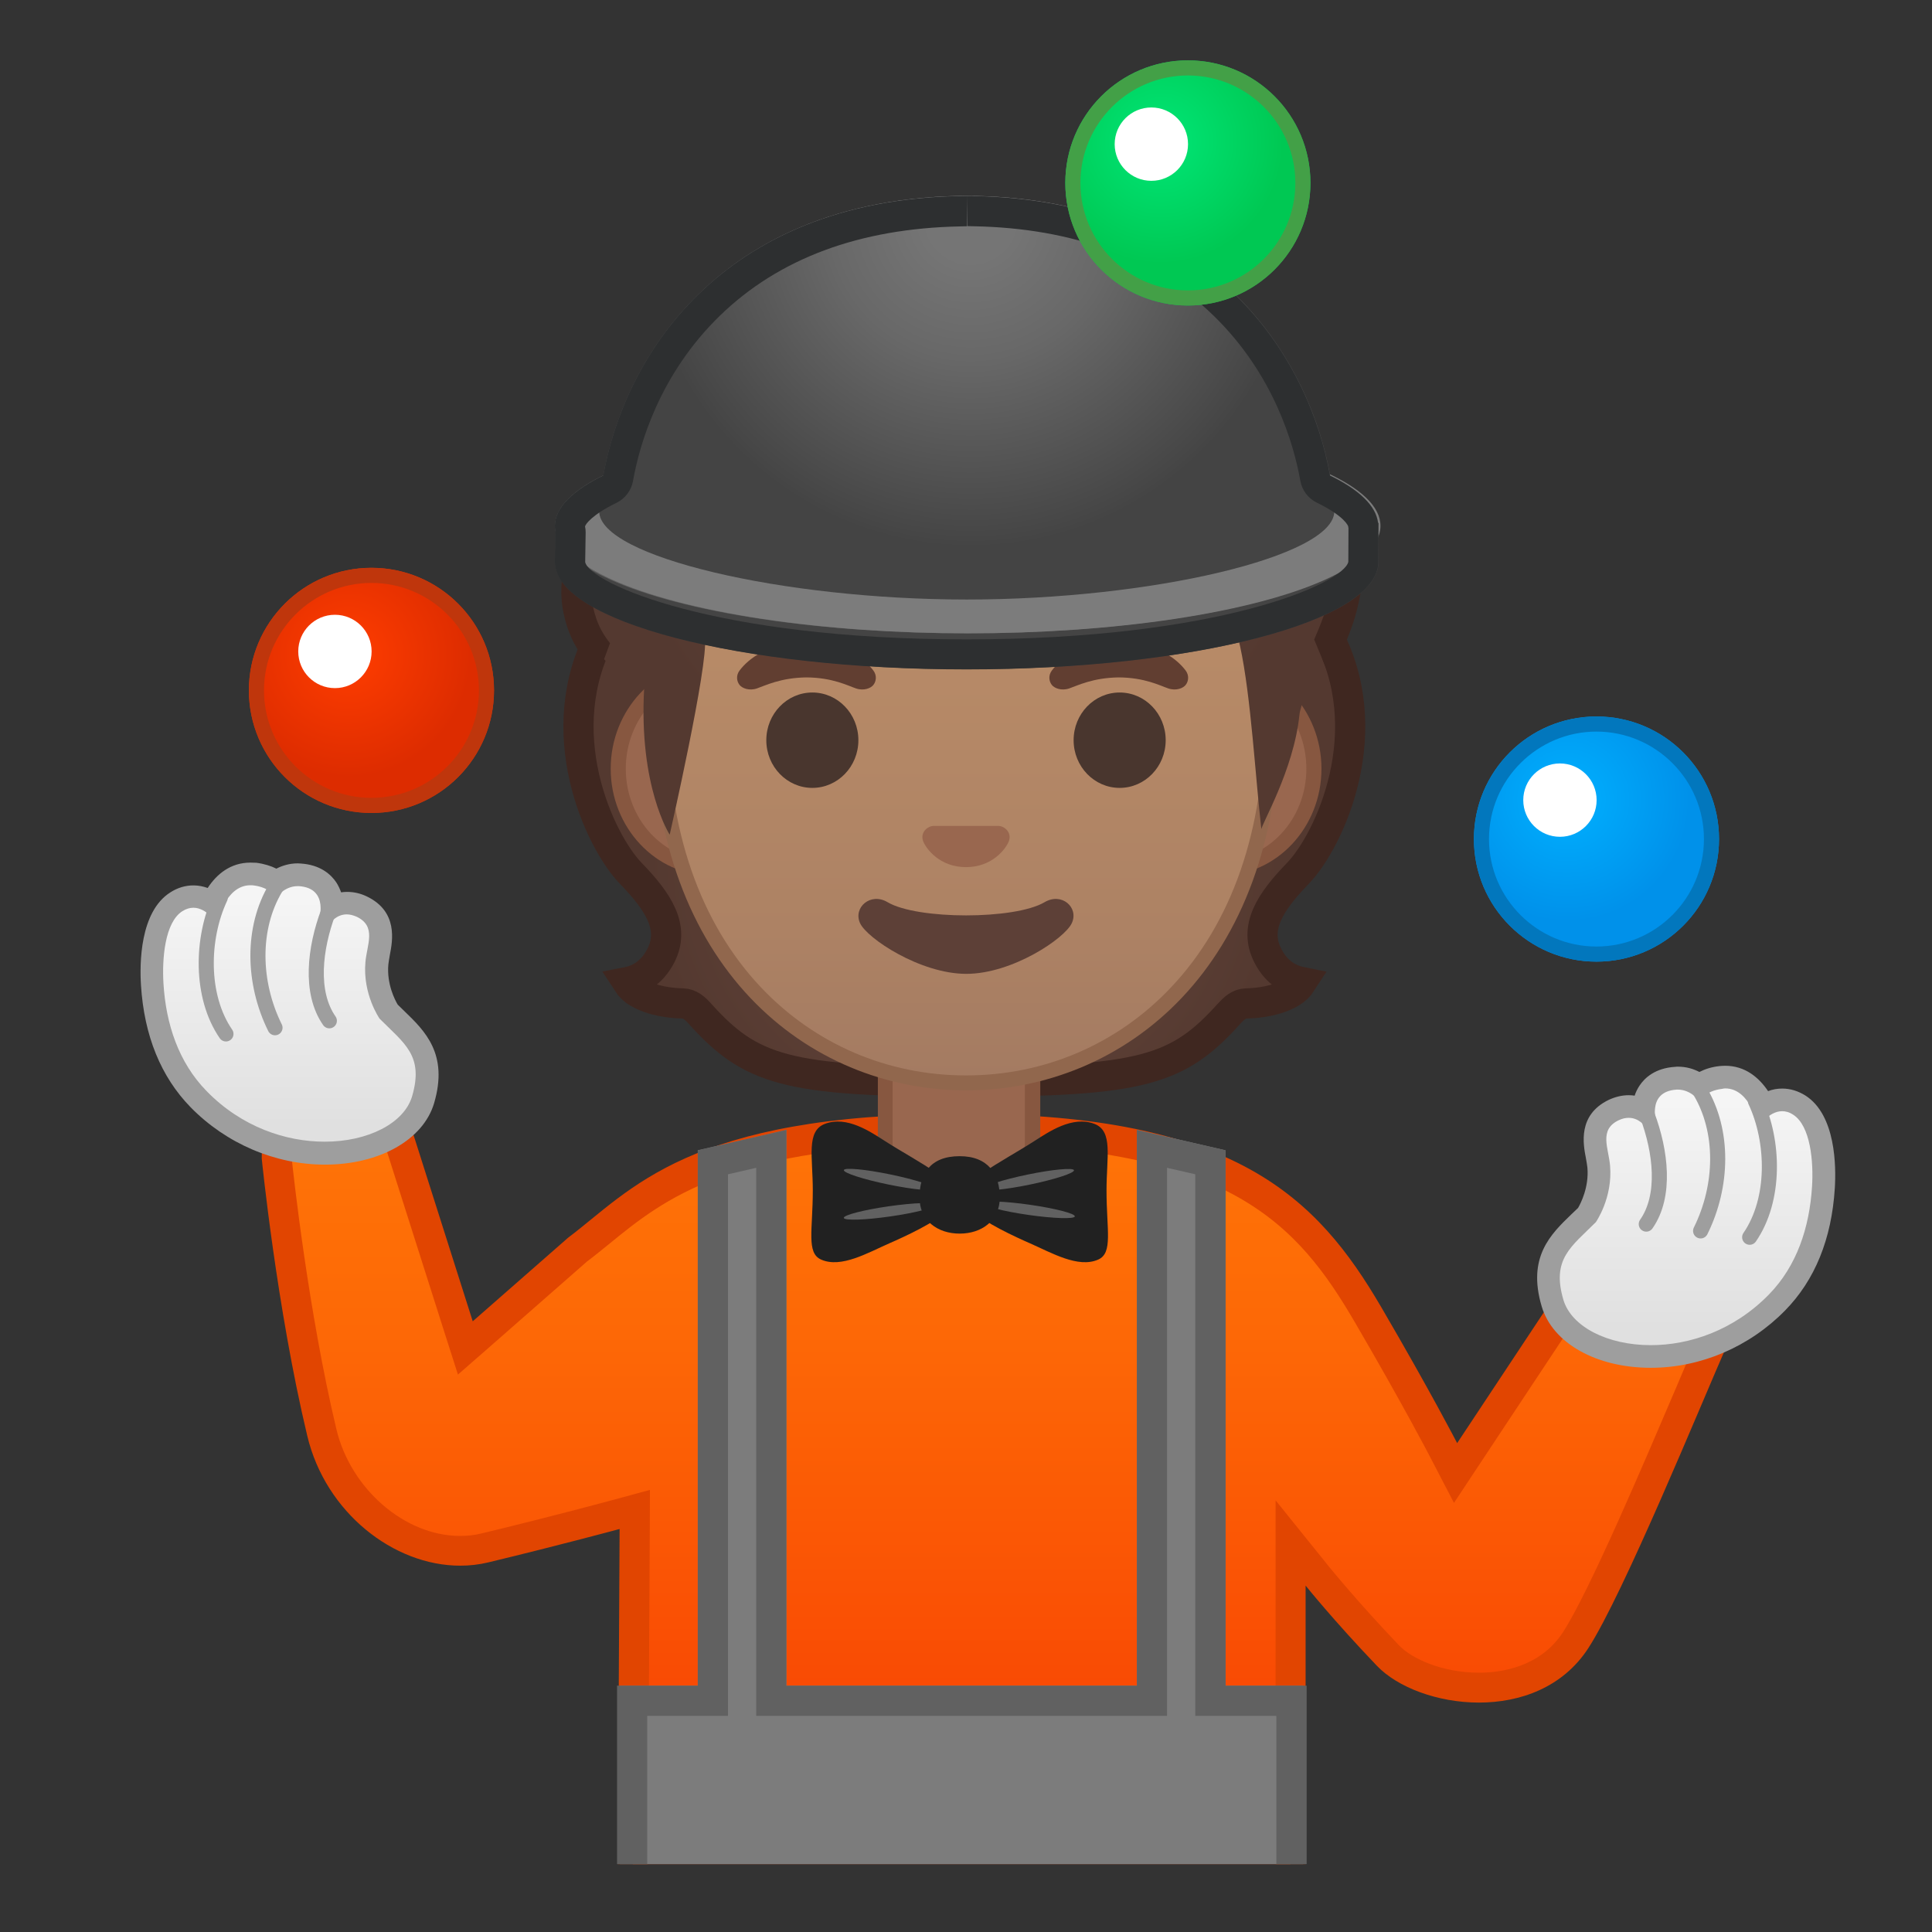 <svg viewBox="0 0 128 128" xmlns="http://www.w3.org/2000/svg" xmlns:xlink="http://www.w3.org/1999/xlink">
  <rect x="0" y="0" width="128" height="128" fill="#333333" stroke="none"/>
  <g id="Layer_6_copy_2">
    <g>
      <defs>
        <rect id="SVGID_1_" height="120.25" width="119.75" x="4" y="3.25"/>
      </defs>
      <clipPath id="SVGID_3_">
        <use overflow="visible" xlink:href="#SVGID_1_"/>
      </clipPath>
      <g clip-path="url(#SVGID_3_)">
        <g>
          <g>
            <radialGradient id="SVGID_4_" cx="63.88" cy="56.736" gradientUnits="userSpaceOnUse" r="20.934">
              <stop offset="0" style="stop-color:#6D4C41"/>
              <stop offset="1" style="stop-color:#543930"/>
            </radialGradient>
            <path d="M84,63.32c-0.96-1.86,0.15-3.56,1.99-5.46c2.07-2.14,5.51-9.47,1.86-16.01 c-0.69-0.1-10.66,0.05-13.19,0.05c-3.06,0-7.71,0-10.77,0c-3.06,0-7.71,0-10.77,0c-2.53,0-12.5-0.15-13.19-0.05 c-3.65,6.54-0.21,13.87,1.86,16.01c1.84,1.9,2.95,3.6,1.99,5.46c-0.63,1.22-1.56,1.62-2.23,1.75c0.18,0.28,0.42,0.52,0.7,0.68 c0.96,0.58,2.19,0.71,2.98,0.73c0.48,0.01,0.83,0.33,1.14,0.68c3.36,3.73,5.7,4.5,17.53,4.5c11.83,0,14.17-0.77,17.53-4.5 c0.32-0.35,0.66-0.67,1.14-0.68c0.79-0.02,2.01-0.15,2.98-0.73c0.28-0.17,0.52-0.4,0.7-0.68C85.55,64.93,84.62,64.54,84,63.32 z" fill="url(#SVGID_4_)"/>
            <path d="M84,63.32c-0.96-1.86,0.15-3.56,1.99-5.46 c2.07-2.14,5.51-9.47,1.86-16.01c-0.69-0.1-10.66,0.05-13.19,0.05c-3.06,0-7.71,0-10.77,0c-3.06,0-7.71,0-10.77,0 c-2.53,0-12.5-0.15-13.19-0.05c-3.65,6.54-0.21,13.87,1.86,16.01c1.84,1.9,2.95,3.6,1.99,5.46c-0.63,1.22-1.56,1.62-2.23,1.75 c0.18,0.28,0.42,0.52,0.7,0.68c0.96,0.58,2.19,0.71,2.98,0.73c0.48,0.01,0.83,0.33,1.14,0.68c3.36,3.73,5.7,4.5,17.53,4.5 c11.83,0,14.17-0.77,17.53-4.5c0.32-0.35,0.66-0.67,1.14-0.68c0.79-0.02,2.01-0.15,2.98-0.73c0.28-0.17,0.52-0.4,0.7-0.68 C85.55,64.93,84.62,64.54,84,63.32z" fill="none" stroke="#3F2720" stroke-miterlimit="10" stroke-width="2"/>
          </g>
          <g>
            <linearGradient id="SVGID_5_" gradientUnits="userSpaceOnUse" x1="65.894" x2="65.894" y1="73.674" y2="111.535">
              <stop offset="1.342147e-03" style="stop-color:#FF7507"/>
              <stop offset="0.388" style="stop-color:#FD6806"/>
              <stop offset="1" style="stop-color:#F94B04"/>
            </linearGradient>
            <path d="M41.92,124.78L42.05,100l-1.27,0.34c-0.04,0.01-4.07,1.1-8.67,2.21 c-0.53,0.13-1.08,0.19-1.63,0.19c-4.16,0-8.1-3.36-9.16-7.83c-2-8.37-2.99-18.16-3-18.25c0-1.05,0.18-1.27,0.19-1.28 c0.05-0.03,0.26-0.08,0.42-0.11c0.19-0.04,0.38-0.08,0.59-0.15l4.77-1.11c0.21-0.06,0.35-0.11,0.5-0.16 c0.25-0.09,0.51-0.18,0.67-0.18c0.21,0,0.51,0.45,0.77,1.18l4.59,14.45l7.47-6.54c0.45-0.33,0.95-0.74,1.47-1.17 c3.71-3.02,8.32-6.79,23.81-6.79h0.25c18.12,0,23.02,5.82,26.81,12.3c3.17,5.43,4.99,8.93,5.01,8.97l0.78,1.51l6.94-10.48 c0.43-0.23,2.24-0.58,3.48-0.58c0.29,0,0.39,0.02,0.39,0.02l5.34,1.49c0.34,0.08,0.81,0.54,0.88,0.77 c-0.36,0.81-0.87,2.01-1.47,3.43c-2.18,5.12-5.82,13.68-7.61,16.43c-1.77,2.73-4.77,3.14-6.4,3.14l0,0 c-2.4,0-4.82-0.85-6.03-2.12c-2.81-2.94-4.66-5.23-4.67-5.26l-1.78-2.21v22.56H41.92z" fill="url(#SVGID_5_)"/>
            <path d="M25.52,74.67L25.52,74.67L25.52,74.67 M25.13,74.8c0.04,0.09,0.1,0.21,0.15,0.37l4.13,12.99 l0.93,2.91l2.3-2.01l6.26-5.49c0.51-0.38,0.99-0.78,1.5-1.19c3.58-2.92,8.05-6.56,23.18-6.56l0.06,0l0.07,0l0.07,0l0.06,0 c17.62,0,22.17,5.35,25.94,11.81c3.15,5.4,4.97,8.89,4.98,8.92l1.57,3.02l1.88-2.84l5.82-8.79c0.6-0.19,1.94-0.41,2.83-0.41 c0.07,0,0.13,0,0.19,0l5.25,1.47c-0.33,0.76-0.75,1.74-1.22,2.86c-2.17,5.08-5.79,13.6-7.53,16.28 c-1.52,2.33-4.13,2.68-5.56,2.68c-2.46,0-4.47-0.94-5.3-1.81c-2.78-2.91-4.6-5.17-4.62-5.19l-3.56-4.42v5.68v18.72H63.83 h-0.13h-0.13H42.93l0.12-22.46l0.01-2.63l-2.54,0.69c-0.04,0.01-4.06,1.1-8.64,2.2c-0.45,0.11-0.92,0.16-1.4,0.16 c-3.65,0-7.24-3.1-8.19-7.06c-1.87-7.84-2.86-16.96-2.97-18.02c0-0.19,0.01-0.34,0.02-0.46c0.13-0.03,0.25-0.06,0.39-0.1 l4.78-1.11l0.06-0.01l0.06-0.02C24.8,74.91,24.97,74.85,25.13,74.8L25.13,74.8 M19.41,75.82L19.41,75.82L19.41,75.82 M25.46,72.67c-0.46,0-0.93,0.23-1.39,0.37l-4.83,1.12c-1.1,0.33-1.9,0-1.9,2.59c0,0,0.98,9.85,3.02,18.39 c1.21,5.06,5.71,8.59,10.13,8.59c0.63,0,1.25-0.07,1.87-0.22c4.66-1.12,8.69-2.21,8.69-2.21l-0.13,24.47h22.66h0.13h0h0.13 H86.5v-20.72c0,0,1.85,2.31,4.73,5.32c1.36,1.42,4.01,2.43,6.75,2.43c2.74,0,5.55-1,7.24-3.59c2.34-3.6,7.53-16.3,9.19-20.07 c0.34-0.76-0.74-1.88-1.55-2.07l-5.38-1.5c-0.14-0.03-0.36-0.05-0.62-0.05c-1.29,0-3.71,0.39-4.23,0.9l-6.09,9.19 c0,0-1.81-3.5-5.03-9.01c-4.24-7.25-9.67-12.8-27.67-12.8c-0.04,0-0.08,0-0.13,0c-0.04,0-0.08,0-0.13,0 c-18,0-21.8,5.09-25.94,8.2l-6.32,5.54l-4.14-13.03C26.64,73.06,26.06,72.67,25.46,72.67L25.46,72.67z" fill="#E14501"/>
          </g>
          <g id="XMLID_24_">
            <path d="M63.04,80.12c-2.42,0-4.38-1.95-4.38-4.34v-5.41h9.75v5.41c0,2.39-1.97,4.34-4.38,4.34H63.04z" fill="#99674F"/>
            <path d="M67.9,70.88v4.91c0,2.11-1.74,3.84-3.89,3.84h-0.98c-2.14,0-3.89-1.72-3.89-3.84v-4.91h4.37H67.9 M68.9,69.88h-5.37h-5.37v5.91c0,2.67,2.19,4.84,4.89,4.84h0.98c2.7,0,4.89-2.17,4.89-4.84V69.88L68.9,69.88z" fill="#875740"/>
          </g>
          <path d="M65.04,77.76c1.21-0.83,2.35-1.43,3.5-2.17c0.93-0.59,2.5-1.69,3.97-1.13c1.25,0.48,0.8,2.18,0.8,4.41 c0,2.62,0.44,4.14-0.55,4.58c-1.33,0.59-3.09-0.45-4.55-1.09C67.38,82,65,80.91,64.6,80.28 C64.19,79.65,64.21,78.17,65.04,77.76z" fill="#212121"/>
          <ellipse cx="68.2" cy="78.15" fill="#616161" rx="3.07" ry="0.34" transform="matrix(0.979 -0.202 0.202 0.979 -14.405 15.419)"/>
          <ellipse cx="68.2" cy="80.21" fill="#616161" rx="0.34" ry="3.06" transform="matrix(0.142 -0.99 0.99 0.142 -20.911 136.283)"/>
          <path d="M62.12,77.76c-1.21-0.83-2.35-1.43-3.5-2.17c-0.93-0.59-2.5-1.69-3.97-1.13 c-1.25,0.48-0.8,2.18-0.8,4.41c0,2.62-0.44,4.14,0.55,4.58c1.33,0.59,3.09-0.45,4.55-1.09c0.83-0.36,3.22-1.45,3.62-2.08 C62.97,79.65,62.95,78.17,62.12,77.76z" fill="#212121"/>
          <ellipse cx="58.96" cy="78.15" fill="#616161" rx="0.34" ry="3.07" transform="matrix(0.202 -0.979 0.979 0.202 -29.505 120.077)"/>
          <ellipse cx="58.96" cy="80.21" fill="#616161" rx="3.06" ry="0.34" transform="matrix(0.99 -0.142 0.142 0.99 -10.827 9.22)"/>
          <path d="M66.24,79.34c0,1.52-1.19,2.39-2.66,2.39s-2.66-0.87-2.66-2.39s0.67-2.74,2.66-2.74 C65.5,76.6,66.24,77.83,66.24,79.34z" fill="#212121"/>
          <g>
            <g>
              <linearGradient id="SVGID_6_" gradientUnits="userSpaceOnUse" x1="19.177" x2="19.177" y1="59.619" y2="74.56">
                <stop offset="0" style="stop-color:#F5F5F5"/>
                <stop offset="0.997" style="stop-color:#E0E0E0"/>
              </linearGradient>
              <path d="M21.52,76.4c-3.09,0-6.14-1.3-8.36-3.57c-1.84-1.88-2.88-4.44-3.08-7.61 c-0.06-1-0.13-4.37,1.6-5.47c0.36-0.23,0.74-0.34,1.13-0.34c0.49,0,0.91,0.18,1.24,0.41c0.46-0.97,1.27-1.92,2.53-1.92 c0.09,0,0.19,0,0.29,0.02c0.63,0.07,1.1,0.29,1.42,0.51c0.34-0.25,0.82-0.48,1.41-0.48c0.01,0,0.12,0,0.13,0 c1.01,0.06,1.53,0.53,1.79,0.92c0.26,0.38,0.35,0.82,0.36,1.22c0.26-0.14,0.59-0.25,0.98-0.25c0.33,0,0.66,0.08,0.99,0.24 c1.54,0.75,1.28,2.13,1.1,3.04c-0.04,0.23-0.09,0.47-0.11,0.7c-0.15,1.64,0.61,2.95,0.78,3.21c0.17,0.17,0.34,0.33,0.5,0.49 c1.41,1.36,2.62,2.53,1.79,5.36C27.4,74.98,24.78,76.4,21.52,76.4z" fill="url(#SVGID_6_)"/>
              <path d="M16.59,58.65c0.07,0,0.13,0,0.2,0.01c1.12,0.13,1.5,0.81,1.5,0.81s0.55-0.76,1.42-0.76 c0.03,0,0.06,0,0.09,0c2.08,0.13,1.3,2.37,1.3,2.37s0.27,0.12,0.55,0.12c0.08,0,0.16-0.01,0.23-0.04 c0,0,0.39-0.58,1.09-0.58c0.2,0,0.42,0.05,0.67,0.16c1.32,0.64,0.67,1.84,0.57,3c-0.19,2.14,0.94,3.75,0.94,3.75 c1.63,1.64,2.95,2.44,2.15,5.15c-0.53,1.78-2.92,3-5.79,3c-2.55,0-5.49-0.96-7.82-3.35c-1.87-1.91-2.7-4.47-2.86-7.13 c-0.1-1.65,0.09-4.05,1.25-4.79c0.25-0.16,0.5-0.23,0.73-0.23c0.91,0,1.56,1.05,1.56,1.05S14.89,58.65,16.59,58.65 M16.59,57.15c-1.31,0-2.23,0.76-2.83,1.68c-0.29-0.1-0.6-0.17-0.94-0.17c-0.53,0-1.05,0.15-1.53,0.46 c-2.03,1.28-2.04,4.73-1.95,6.15c0.21,3.35,1.32,6.07,3.29,8.09c2.36,2.41,5.61,3.8,8.9,3.8c3.6,0,6.51-1.64,7.23-4.07 c0.96-3.26-0.6-4.78-1.98-6.11c-0.14-0.13-0.28-0.27-0.43-0.42c-0.18-0.3-0.74-1.37-0.62-2.67c0.02-0.18,0.06-0.4,0.1-0.63 c0.18-0.93,0.55-2.86-1.51-3.86c-0.43-0.21-0.87-0.31-1.32-0.31c-0.14,0-0.27,0.01-0.4,0.03c-0.08-0.22-0.18-0.44-0.32-0.66 c-0.35-0.52-1.05-1.17-2.37-1.25c-0.06,0-0.12-0.01-0.18-0.01c-0.55,0-1.03,0.15-1.42,0.35c-0.36-0.18-0.8-0.32-1.33-0.39 C16.83,57.16,16.71,57.15,16.59,57.15L16.59,57.15z" fill="#9E9E9E"/>
            </g>
            <path d="M21.82,67.63 c-1.32-1.89-0.96-4.82-0.07-7.2" fill="none" stroke="#9E9E9E" stroke-linecap="round" stroke-linejoin="round" stroke-miterlimit="10"/>
            <path d="M18.22,68.09 c-1.49-3.01-1.54-6.62,0.04-9.26" fill="none" stroke="#9E9E9E" stroke-linecap="round" stroke-linejoin="round" stroke-miterlimit="10"/>
            <path d="M14.97,68.5 c-1.72-2.5-1.63-6.35-0.38-9.02" fill="none" stroke="#9E9E9E" stroke-linecap="round" stroke-linejoin="round" stroke-miterlimit="10"/>
          </g>
          <g>
            <g>
              <linearGradient id="SVGID_7_" gradientTransform="matrix(-1 0 0 1 182.556 0)" gradientUnits="userSpaceOnUse" x1="70.843" x2="70.843" y1="73.086" y2="88.026">
                <stop offset="0" style="stop-color:#F5F5F5"/>
                <stop offset="0.997" style="stop-color:#E0E0E0"/>
              </linearGradient>
              <path d="M109.37,89.87c-3.27,0-5.88-1.42-6.51-3.54c-0.83-2.83,0.38-4,1.79-5.36 c0.16-0.16,0.33-0.32,0.5-0.49c0.16-0.25,0.92-1.57,0.78-3.2c-0.02-0.23-0.07-0.47-0.11-0.7c-0.18-0.92-0.44-2.3,1.1-3.04 c0.33-0.16,0.66-0.24,0.99-0.24c0.39,0,0.72,0.11,0.98,0.25c0.01-0.4,0.1-0.83,0.36-1.22c0.26-0.38,0.77-0.85,1.79-0.92 c0.01,0,0.12,0,0.13,0c0.59,0,1.07,0.23,1.41,0.48c0.33-0.23,0.79-0.44,1.42-0.51c0.1-0.01,0.2-0.02,0.29-0.02 c1.26,0,2.07,0.95,2.53,1.92c0.34-0.23,0.76-0.41,1.24-0.41c0.39,0,0.77,0.12,1.13,0.34c1.73,1.1,1.67,4.46,1.6,5.47 c-0.2,3.17-1.23,5.73-3.08,7.61C115.51,88.57,112.46,89.87,109.37,89.87L109.37,89.87z" fill="url(#SVGID_7_)"/>
              <path d="M114.3,72.11c1.69,0,2.21,2.56,2.21,2.56s0.65-1.05,1.56-1.05c0.23,0,0.47,0.06,0.73,0.23 c1.16,0.74,1.36,3.14,1.25,4.79c-0.17,2.66-0.99,5.22-2.86,7.13c-2.34,2.39-5.27,3.35-7.82,3.35c-2.87,0-5.26-1.22-5.79-3 c-0.8-2.71,0.52-3.52,2.15-5.15c0,0,1.13-1.61,0.94-3.75c-0.1-1.16-0.75-2.37,0.57-3c0.25-0.12,0.47-0.16,0.67-0.16 c0.7,0,1.09,0.58,1.09,0.58c0.07,0.03,0.15,0.04,0.23,0.04c0.28,0,0.55-0.12,0.55-0.12s-0.78-2.24,1.3-2.37 c0.03,0,0.06,0,0.09,0c0.87,0,1.42,0.76,1.42,0.76s0.38-0.68,1.5-0.81C114.17,72.12,114.24,72.11,114.3,72.11 M114.3,70.61 L114.3,70.61c-0.12,0-0.25,0.01-0.38,0.02c-0.54,0.06-0.98,0.21-1.33,0.39c-0.39-0.2-0.86-0.35-1.42-0.35 c-0.06,0-0.12,0-0.18,0.01c-1.32,0.08-2.02,0.72-2.37,1.25c-0.14,0.21-0.25,0.44-0.32,0.66c-0.13-0.02-0.26-0.03-0.4-0.03 c-0.44,0-0.89,0.11-1.32,0.31c-2.06,1-1.69,2.93-1.51,3.86c0.04,0.23,0.08,0.44,0.1,0.63c0.11,1.29-0.44,2.36-0.62,2.67 c-0.15,0.14-0.29,0.28-0.43,0.41c-1.38,1.33-2.95,2.84-1.98,6.11c0.72,2.44,3.62,4.07,7.23,4.07c3.29,0,6.53-1.38,8.9-3.8 c1.97-2.01,3.08-4.73,3.29-8.09c0.09-1.42,0.08-4.86-1.95-6.15c-0.48-0.3-1-0.46-1.53-0.46c-0.34,0-0.66,0.06-0.94,0.17 C116.53,71.38,115.61,70.61,114.3,70.61L114.3,70.61z" fill="#9E9E9E"/>
            </g>
            <path d="M109.07,81.1 c1.32-1.89,0.96-4.82,0.07-7.2" fill="none" stroke="#9E9E9E" stroke-linecap="round" stroke-linejoin="round" stroke-miterlimit="10"/>
            <path d="M112.67,81.55 c1.49-3.01,1.54-6.62-0.04-9.26" fill="none" stroke="#9E9E9E" stroke-linecap="round" stroke-linejoin="round" stroke-miterlimit="10"/>
            <path d="M115.92,81.97 c1.72-2.5,1.63-6.35,0.38-9.02" fill="none" stroke="#9E9E9E" stroke-linecap="round" stroke-linejoin="round" stroke-miterlimit="10"/>
          </g>
          <g>
            <path d="M47.08,57.49c-3.38,0-6.13-2.95-6.13-6.57s2.75-6.57,6.13-6.57h33.84c3.38,0,6.13,2.95,6.13,6.57 s-2.75,6.57-6.13,6.57H47.08z" fill="#99674F"/>
            <path d="M80.92,44.86c3.11,0,5.63,2.72,5.63,6.07s-2.53,6.07-5.63,6.07h-4.56H51.65h-4.56 c-3.11,0-5.63-2.72-5.63-6.07s2.53-6.07,5.63-6.07h4.56h24.71H80.92 M80.92,43.86h-4.56H51.65h-4.56 c-3.65,0-6.63,3.18-6.63,7.07c0,3.89,2.98,7.07,6.63,7.07h4.56h24.71h4.56c3.65,0,6.63-3.18,6.63-7.07 C87.55,47.04,84.57,43.86,80.92,43.86L80.92,43.86z" fill="#875740"/>
          </g>
          <g>
            <linearGradient id="SVGID_8_" gradientUnits="userSpaceOnUse" x1="64.001" x2="64.001" y1="71.313" y2="20.457">
              <stop offset="0" style="stop-color:#A47B62"/>
              <stop offset="0.191" style="stop-color:#AD8264"/>
              <stop offset="0.551" style="stop-color:#B78A67"/>
              <stop offset="1" style="stop-color:#BA8D68"/>
            </linearGradient>
            <path d="M64,71.74c-9.75,0-20.25-7.56-20.25-24.15c0-7.69,2.21-14.78,6.23-19.96 c3.77-4.86,8.88-7.64,14.02-7.64s10.26,2.79,14.02,7.64c4.02,5.18,6.23,12.27,6.23,19.96c0,7.52-2.18,13.8-6.31,18.16 C74.29,69.61,69.34,71.74,64,71.74z" fill="url(#SVGID_8_)"/>
            <path d="M64,20.49L64,20.49c4.99,0,9.96,2.71,13.63,7.45c3.95,5.09,6.13,12.08,6.13,19.66 c0,7.39-2.14,13.55-6.18,17.82c-3.55,3.76-8.38,5.83-13.58,5.83c-5.2,0-10.02-2.07-13.58-5.83 c-4.04-4.27-6.18-10.43-6.18-17.82c0-7.58,2.18-14.56,6.13-19.66C54.04,23.2,59.01,20.49,64,20.49 M64,19.49L64,19.49 L64,19.49c-10.77,0-20.75,11.52-20.75,28.1c0,16.49,10.28,24.65,20.75,24.65c10.47,0,20.75-8.15,20.75-24.65 C84.75,31.01,74.78,19.49,64,19.49L64,19.49z" fill="#91674D"/>
          </g>
          <g>
            <path d="M57.86,44.42c-0.57-0.75-1.88-1.85-4.43-1.85s-3.86,1.1-4.43,1.85c-0.25,0.33-0.19,0.72-0.01,0.95 c0.16,0.22,0.64,0.42,1.16,0.24c0.53-0.18,1.56-0.71,3.28-0.73c1.72,0.01,2.75,0.55,3.28,0.73c0.53,0.18,1-0.02,1.16-0.24 C58.05,45.14,58.11,44.75,57.86,44.42z" fill="#613E31"/>
            <path d="M78.55,44.42c-0.57-0.75-1.88-1.85-4.43-1.85c-2.55,0-3.86,1.1-4.43,1.85 c-0.25,0.33-0.19,0.72-0.01,0.95c0.16,0.22,0.64,0.42,1.16,0.24c0.53-0.18,1.56-0.71,3.28-0.73 c1.72,0.01,2.75,0.55,3.28,0.73c0.53,0.18,1-0.02,1.16-0.24C78.74,45.14,78.8,44.75,78.55,44.42z" fill="#613E31"/>
          </g>
          <ellipse cx="53.82" cy="49.04" fill="#49362E" rx="3.05" ry="3.16"/>
          <ellipse cx="74.18" cy="49.04" fill="#49362E" rx="3.05" ry="3.16"/>
          <path d="M66.39,54.77c-0.07-0.03-0.13-0.04-0.2-0.05h-4.38c-0.07,0.01-0.13,0.02-0.2,0.05 c-0.4,0.16-0.62,0.57-0.43,1.01c0.19,0.44,1.06,1.67,2.82,1.67c1.76,0,2.63-1.23,2.82-1.67 C67.01,55.34,66.79,54.93,66.39,54.77z" fill="#99674F"/>
          <path d="M69.21,59.77c-1.97,1.17-8.44,1.17-10.41,0c-1.13-0.67-2.29,0.36-1.82,1.39 c0.46,1.01,3.99,3.36,7.04,3.36c3.05,0,6.53-2.35,6.99-3.36C71.49,60.13,70.35,59.1,69.21,59.77z" fill="#5D4037"/>
          <g>
            <defs>
              <path id="SVGID_9_" d="M64,15.13L64,15.13l-0.01,0l-0.01,0v0c-28.13,0.15-22.37,32.28-22.37,32.28s3.16,5.56,3.16,5.45 c-0.02-0.88,0.28-4.27,0.28-4.27l-1.66-1.81c0,0,2.41-15.75,4.2-15.42c2.76,0.5,16.43,1.24,16.45,1.24 c4.84,0,9.24-0.22,11.99-0.72c1.79-0.33,5.97,1.05,6.61,2.76c0.82,2.19,1.94,12.2,1.94,12.2l-1.66,1.75 c0,0,0.3,3.41,0.28,4.27c0,0.11,3.16-5.45,3.16-5.45S92.13,15.28,64,15.13z"/>
            </defs>
            <clipPath id="SVGID_10_">
              <use overflow="visible" xlink:href="#SVGID_9_"/>
            </clipPath>
          </g>
          <g>
            <defs>
              <rect id="SVGID_11_" height="39.88" width="56.2" x="35.29" y="35.92"/>
            </defs>
            <clipPath id="SVGID_12_">
              <use overflow="visible" xlink:href="#SVGID_11_"/>
            </clipPath>
            <g clip-path="url(#SVGID_12_)">
              <radialGradient id="SVGID_13_" cx="64.108" cy="33.947" gradientTransform="matrix(1 0 0 0.864 0 4.61)" gradientUnits="userSpaceOnUse" r="22.237">
                <stop offset="0" style="stop-color:#6D4C41"/>
                <stop offset="1" style="stop-color:#543930"/>
              </radialGradient>
              <path d="M56.72,19.97c-7.5,2.66-8.25-2.05-8.25-2.05c-4.07,2.03-1.4,6.39-1.4,6.39 s-4.13-0.31-5.89,3.27c-1.85,3.73-0.22,6.59-0.22,6.59s-3.97,2.52-2.41,7.11c1.03,3.04,4.13,4.27,4.13,4.27 c-0.38,6.57,1.69,9.75,1.69,9.75s2.57-11.28,2.33-13c0,0,4.75-0.94,10.13-4.02c3.64-2.08,6.12-4.53,10.22-5.45 c6.22-1.4,7.61,3.1,7.61,3.1s5.76-1.11,7.5,6.89c0.72,3.29,1.02,8.79,1.41,12.13c-0.03-0.29,2.14-3.91,2.52-7.58 c0.14-1.36,2.21-4.69,2.83-7.16c1.35-5.38-0.42-9.62-1.26-10.89c-1.53-2.32-5.19-5.5-7.93-5.04 c0.14-2.93-2.17-5.66-4.95-6.59C67.17,15.12,58.96,19.17,56.72,19.97z" fill="url(#SVGID_13_)"/>
            </g>
            <g clip-path="url(#SVGID_12_)">
              <defs>
                <polygon id="SVGID_14_" points="44.91,14.22 37.44,27.06 36.29,42.72 39.58,44.86 41.46,39.8 71.13,26.16 84.12,35.22 87.99,44.6 91.27,40.78 90,14.22 "/>
              </defs>
              <clipPath id="SVGID_15_">
                <use overflow="visible" xlink:href="#SVGID_14_"/>
              </clipPath>
              <g clip-path="url(#SVGID_15_)">
                <path d="M56.72,19.97c-7.5,2.66-8.25-2.05-8.25-2.05 c-4.07,2.03-1.4,6.39-1.4,6.39s-4.13-0.31-5.89,3.27c-1.85,3.73-0.22,6.59-0.22,6.59s-3.97,2.52-2.41,7.11 c1.03,3.04,4.13,4.27,4.13,4.27c-0.38,6.57,1.69,9.75,1.69,9.75s2.57-11.28,2.33-13c0,0,4.75-0.94,10.13-4.02 c3.64-2.08,6.12-4.53,10.22-5.45c6.22-1.4,7.61,3.1,7.61,3.1s5.76-1.11,7.5,6.89c0.72,3.29,1.02,8.79,1.41,12.13 c-0.03-0.29,2.14-3.91,2.52-7.58c0.14-1.36,2.21-4.69,2.83-7.16c1.35-5.38-0.42-9.62-1.26-10.89 c-1.53-2.32-5.19-5.5-7.93-5.04c0.14-2.93-2.17-5.66-4.95-6.59C67.17,15.12,58.96,19.17,56.72,19.97z" fill="none" stroke="#3F2720" stroke-miterlimit="10" stroke-width="2"/>
              </g>
            </g>
          </g>
          <path d="M91.33,37.22c0,3.93-12.21,7.12-27.28,7.12s-27.28-3.19-27.28-7.12c0-0.16,0.04-2.39,0.04-2.39 s12.77-4.74,27.24-4.74c14.37,0,27.29,4.54,27.29,4.54S91.33,37.04,91.33,37.22z" fill="#444444"/>
          <ellipse cx="64.05" cy="34.84" fill="#616161" rx="27.28" ry="7.12"/>
          <radialGradient id="SVGID_16_" cx="64.323" cy="14.43" gradientUnits="userSpaceOnUse" r="21.812">
            <stop offset="0.132" style="stop-color:#757575"/>
            <stop offset="0.428" style="stop-color:#686868"/>
            <stop offset="0.975" style="stop-color:#464646"/>
            <stop offset="1" style="stop-color:#444444"/>
          </radialGradient>
          <path d="M64.53,12.98c0,0-0.33-0.01-0.48-0.01c-0.14,0-0.48,0.01-0.48,0.01 C45.89,13.32,40.1,26.21,39.7,33.88c0,3,12.18,5.84,24.35,5.84c12.18,0,24.35-2.84,24.35-5.84 C88,26.21,82.22,13.32,64.53,12.98z" fill="url(#SVGID_16_)"/>
          <ellipse cx="64.18" cy="34.84" fill="#7C7C7C" rx="27.28" ry="7.12"/>
          <radialGradient id="SVGID_17_" cx="64.323" cy="14.43" gradientUnits="userSpaceOnUse" r="21.812">
            <stop offset="0.132" style="stop-color:#757575"/>
            <stop offset="0.428" style="stop-color:#686868"/>
            <stop offset="0.975" style="stop-color:#464646"/>
            <stop offset="1" style="stop-color:#444444"/>
          </radialGradient>
          <path d="M64.53,12.98c0,0-0.33-0.01-0.48-0.01c-0.14,0-0.48,0.01-0.48,0.01 C45.89,13.32,40.1,26.21,39.7,33.88c0,3,12.18,5.84,24.35,5.84c12.18,0,24.35-2.84,24.35-5.84 C88,26.21,82.22,13.32,64.53,12.98z" fill="url(#SVGID_17_)"/>
          <g>
            <radialGradient id="SVGID_18_" cx="23.095" cy="43.392" gradientUnits="userSpaceOnUse" r="8.118">
              <stop offset="7.872289e-03" style="stop-color:#FF3D00"/>
              <stop offset="0.999" style="stop-color:#DD2C00"/>
            </radialGradient>
            <circle cx="24.61" cy="45.74" fill="url(#SVGID_18_)" r="8.12"/>
            <circle cx="22.19" cy="43.16" fill="#FFFFFF" r="2.43"/>
            <path d="M24.61,38.62c3.92,0,7.12,3.19,7.12,7.12s-3.19,7.12-7.12,7.12s-7.12-3.19-7.12-7.12 S20.69,38.62,24.61,38.62 M24.61,37.62c-4.48,0-8.12,3.63-8.12,8.12c0,4.48,3.63,8.12,8.12,8.12s8.12-3.63,8.12-8.12 C32.73,41.25,29.1,37.62,24.61,37.62L24.61,37.62z" fill="#BF360C"/>
          </g>
          <g>
            <radialGradient id="SVGID_19_" cx="103.841" cy="52.966" gradientUnits="userSpaceOnUse" r="8.118">
              <stop offset="9.247449e-03" style="stop-color:#00B0FF"/>
              <stop offset="0.999" style="stop-color:#0091EA"/>
            </radialGradient>
            <circle cx="105.77" cy="55.59" fill="url(#SVGID_19_)" r="8.12"/>
            <circle cx="103.35" cy="53.01" fill="#FFFFFF" r="2.43"/>
            <path d="M105.77,48.47c3.92,0,7.12,3.19,7.12,7.12c0,3.92-3.19,7.12-7.12,7.12s-7.12-3.19-7.12-7.12 C98.65,51.66,101.85,48.47,105.77,48.47 M105.77,47.47c-4.48,0-8.12,3.63-8.12,8.12c0,4.48,3.63,8.12,8.12,8.12 s8.12-3.63,8.12-8.12C113.89,51.1,110.26,47.47,105.77,47.47L105.77,47.47z" fill="#0277BD"/>
          </g>
          <path d="M64.08,12.98v2c0.13,0,0.38,0.01,0.41,0.01c6.65,0.12,12,2.12,15.91,5.92c4,3.89,5.32,8.53,5.75,10.94 c0.11,0.63,0.52,1.17,1.09,1.45c1.87,0.91,2.08,1.56,2.08,1.57c0,0.04,0.01,0.08,0.02,0.11c0,0.67-0.01,2.11-0.01,2.24 c-0.3,1.42-8.53,5.14-25.28,5.14c-16.75,0-24.98-3.72-25.28-5.12c0-0.14,0.02-1.26,0.03-1.9l0-0.08 c0-0.14-0.01-0.24-0.04-0.38c0.03-0.16,0.49-0.79,2.09-1.57c0.57-0.28,0.98-0.82,1.09-1.45c0.43-2.42,1.75-7.05,5.75-10.94 c3.91-3.8,9.26-5.79,15.93-5.92c0,0,0.25-0.01,0.43-0.01h0L64.08,12.98 M64.08,12.98c-0.01,0-0.02,0-0.03,0 c-0.01,0-0.02,0-0.03,0c-0.15,0-0.45,0.01-0.45,0.01c-15.96,0.3-22.22,10.82-23.6,18.51c-2.04,1-3.21,2.14-3.21,3.35 c0,0.12,0.01,0.24,0.03,0.36c-0.01,0.64-0.03,1.9-0.03,2.02c0,3.93,12.21,7.12,27.28,7.12c15.06,0,27.28-3.19,27.28-7.12 c0-0.18,0.01-2.58,0.01-2.58s-0.01,0-0.03-0.01c-0.13-1.13-1.26-2.2-3.19-3.14c-1.37-7.69-7.64-18.21-23.6-18.51 C64.53,12.98,64.23,12.98,64.08,12.98L64.08,12.98z" fill="#2D2F30"/>
          <g>
            <radialGradient id="SVGID_20_" cx="76.911" cy="9.362" gradientUnits="userSpaceOnUse" r="8.118">
              <stop offset="0.014" style="stop-color:#00E676"/>
              <stop offset="1" style="stop-color:#00C853"/>
            </radialGradient>
            <circle cx="78.7" cy="12.12" fill="url(#SVGID_20_)" r="8.12"/>
            <circle cx="76.28" cy="9.55" fill="#FFFFFF" r="2.43"/>
            <path d="M78.7,5c3.93,0,7.12,3.19,7.12,7.12s-3.19,7.12-7.12,7.12c-3.92,0-7.12-3.19-7.12-7.12 S74.78,5,78.7,5 M78.7,4c-4.48,0-8.12,3.63-8.12,8.12c0,4.48,3.63,8.12,8.12,8.12s8.12-3.63,8.12-8.12 C86.82,7.64,83.19,4,78.7,4L78.7,4z" fill="#43A047"/>
          </g>
          <polygon fill="#7C7C7C" points="81.19,111.68 81.19,76.21 75.32,74.86 75.32,111.68 52.1,111.68 52.1,74.86 46.23,76.21 46.23,111.68 41.07,111.68 41.07,129.92 86.34,129.92 86.34,111.68 "/>
          <path d="M77.32,77.37l1.87,0.43v33.88v2h2h3.37v14.24H42.88v-14.24h3.35h2v-2V77.8l1.87-0.43v34.31v2h2h23.22 h2v-2V77.37 M75.32,74.86v36.82H52.1V74.86l-5.87,1.35v35.47h-5.35v18.24h45.69v-18.24h-5.37V76.21L75.32,74.86L75.32,74.86z" fill="#616161"/>
        </g>
      </g>
    </g>
  </g>
</svg>